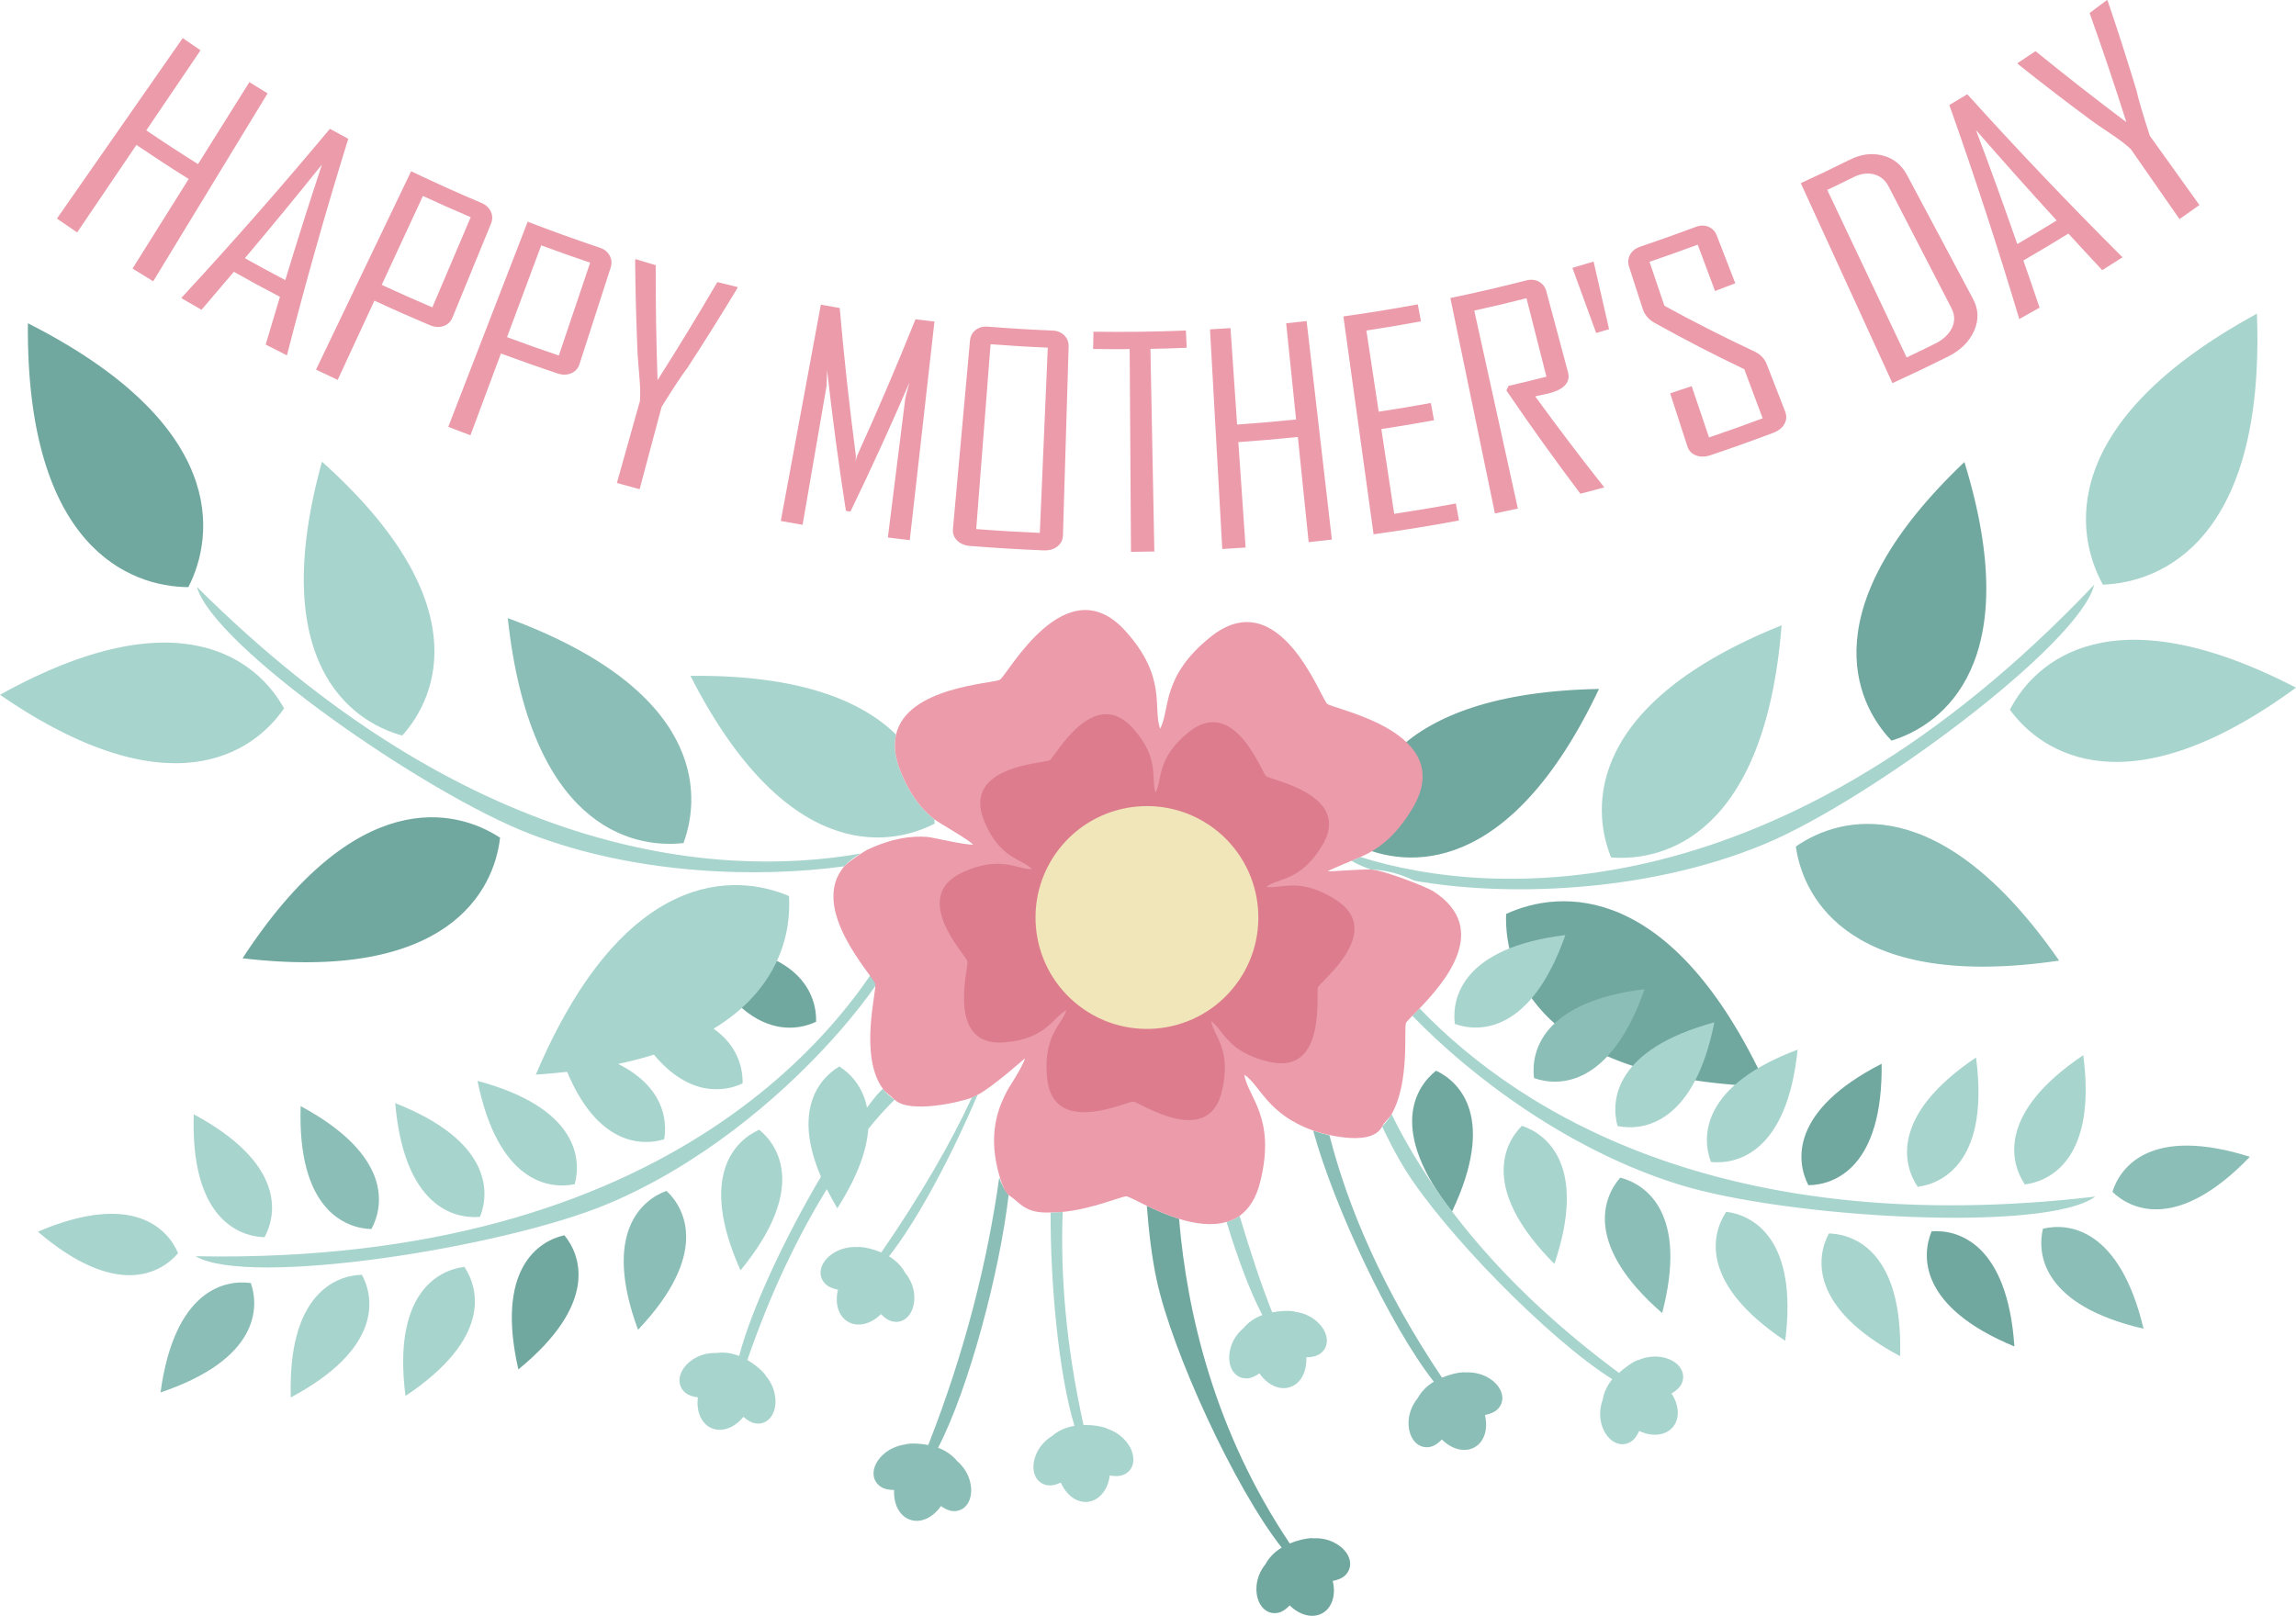 <?xml version="1.0" encoding="utf-8"?>
<!-- Generator: Adobe Illustrator 16.0.0, SVG Export Plug-In . SVG Version: 6.00 Build 0)  -->
<!DOCTYPE svg PUBLIC "-//W3C//DTD SVG 1.1//EN" "http://www.w3.org/Graphics/SVG/1.1/DTD/svg11.dtd">
<svg version="1.1" id="eqxiu.com" xmlns="http://www.w3.org/2000/svg" xmlns:xlink="http://www.w3.org/1999/xlink" x="0px" y="0px"
	 width="69.912px" height="49.212px" viewBox="0 0 69.912 49.212" enable-background="new 0 0 69.912 49.212" xml:space="preserve">
<path id="eqxiu.com_6_" fill="#70A8A0" d="M24.85,31.119c-0.735,0.347-2.288,0.479-3.615-2.364
	C24.37,28.83,24.872,30.305,24.85,31.119z M0.849,9.845c-0.06,6.832,3.115,8.028,4.887,8.037C6.543,16.304,6.942,12.935,0.849,9.845
	z M48.689,20.983c-6.369,0.118-7.403,3.107-7.367,4.76C42.813,26.455,45.962,26.74,48.689,20.983z M7.386,29.186
	c6.246,0.735,7.657-2.05,7.841-3.672C13.864,24.617,10.82,23.918,7.386,29.186z M15.784,41.708c2.429-1.987,1.919-3.459,1.401-4.086
	C16.391,37.799,15.085,38.649,15.784,41.708z M55.064,36.097c0.813-0.006,2.27-0.562,2.231-3.698
	C54.501,33.828,54.69,35.374,55.064,36.097z M43.729,32.61c-0.64,0.501-1.458,1.827,0.484,4.292
	C45.558,34.067,44.466,32.956,43.729,32.61z M58.817,37.501c-0.314,0.752-0.378,2.309,2.521,3.508
	C61.125,37.879,59.629,37.443,58.817,37.501z M59.815,14.072c-4.618,4.387-3.364,7.29-2.221,8.485
	C59.176,22.075,61.691,20.159,59.815,14.072z M45.86,27.837c-0.061,1.792,1.026,5.048,7.937,5.257
	C50.91,26.811,47.49,27.081,45.86,27.837z M40.706,47.027c-0.221-0.136-0.479-0.19-0.714-0.175c-0.021-0.002-0.034-0.006-0.06-0.006
	c-0.163,0.006-0.419,0.063-0.66,0.163c-2.282-3.402-3.128-6.999-3.37-9.887c-0.364-0.113-0.706-0.265-0.982-0.397
	c0.062,0.812,0.155,1.584,0.299,2.254c0.468,2.185,2.375,6.336,3.807,8.155c-0.248,0.148-0.41,0.347-0.493,0.506
	c-0.166,0.201-0.279,0.475-0.276,0.766c0.004,0.482,0.309,0.801,0.678,0.71c0.126-0.032,0.236-0.117,0.336-0.221
	c0.297,0.295,0.691,0.407,0.994,0.239c0.306-0.172,0.417-0.572,0.316-0.984c0.15-0.029,0.289-0.081,0.385-0.176
	C41.236,47.703,41.12,47.28,40.706,47.027z"/>
<path id="eqxiu.com_5_" fill="#8ABEB7" d="M20.811,25.677c-1.629,0.183-4.67-0.575-5.35-6.851
	C21.385,21.008,21.382,24.142,20.811,25.677z M19.428,40.502c2.155-2.28,1.46-3.674,0.867-4.232
	C19.53,36.549,18.343,37.559,19.428,40.502z M46.71,32.835c0.768,0.272,2.326,0.252,3.368-2.708
	C46.963,30.51,46.61,32.026,46.71,32.835z M9.155,33.689c-0.104,3.135,1.341,3.72,2.154,3.745
	C11.698,36.719,11.918,35.176,9.155,33.689z M54.682,25.784c0.233,1.63,1.739,4.397,8.018,3.473
	C59.081,24.044,56.031,24.839,54.682,25.784z M64.322,36.3c0.586,0.566,2.013,1.192,4.186-1.068
	C65.515,34.288,64.565,35.522,64.322,36.3z M62.206,37.423c-0.187,0.792,0.008,2.338,3.064,3.045
	C64.544,37.416,62.998,37.231,62.206,37.423z M4.888,42.409c2.973-1.002,3.015-2.56,2.751-3.331
	C6.833,38.965,5.311,39.299,4.888,42.409z M49.335,35.867c-0.535,0.611-1.09,2.066,1.277,4.125
	C51.406,36.957,50.125,36.068,49.335,35.867z M45.342,41.975c-0.222-0.136-0.48-0.189-0.717-0.175
	c-0.02-0.001-0.033-0.006-0.059-0.006c-0.163,0.006-0.417,0.063-0.658,0.164c-1.796-2.677-2.854-5.151-3.426-7.379
	c-0.179-0.044-0.347-0.091-0.496-0.145c0.615,2.268,2.342,5.957,3.674,7.648c-0.247,0.148-0.408,0.344-0.491,0.502
	c-0.167,0.2-0.281,0.475-0.28,0.768c0.006,0.484,0.308,0.802,0.678,0.71c0.126-0.031,0.237-0.116,0.337-0.22
	c0.297,0.296,0.691,0.408,0.995,0.238c0.307-0.17,0.418-0.571,0.316-0.983c0.149-0.03,0.289-0.081,0.386-0.177
	C45.87,42.653,45.753,42.23,45.342,41.975z M30.426,35.865c-0.352,2.517-1.029,5.264-2.161,8.146
	c-0.244-0.048-0.49-0.057-0.645-0.033c-0.026,0.004-0.039,0.011-0.059,0.017c-0.233,0.03-0.477,0.131-0.668,0.305
	c-0.358,0.326-0.395,0.763-0.079,0.978c0.113,0.076,0.259,0.1,0.411,0.102c-0.022,0.424,0.159,0.797,0.492,0.908
	c0.329,0.111,0.696-0.073,0.934-0.419c0.117,0.084,0.242,0.147,0.372,0.154c0.38,0.022,0.618-0.349,0.532-0.822
	c-0.051-0.286-0.212-0.533-0.409-0.699c-0.11-0.141-0.309-0.308-0.582-0.408c0.925-1.774,1.872-5.324,2.148-7.698
	C30.595,36.252,30.495,36.083,30.426,35.865z"/>
<path id="eqxiu.com_4_" fill="#A8D4CE" d="M43.067,26.822c-0.524-0.251-0.954-0.327-1.322-0.338
	c-0.239-0.086-0.447-0.176-0.596-0.27c0.088-0.033,0.181-0.071,0.275-0.113c4.009,1.266,12.838,1.737,22.344-8.292
	c-0.447,1.831-6.823,6.552-10.011,7.887C50.027,27.255,45.653,27.29,43.067,26.822z M8.055,37.682
	c0.388-0.715,0.608-2.257-2.155-3.744C5.797,37.074,7.241,37.658,8.055,37.682z M1.153,37.513c2.385,2.039,3.743,1.275,4.27,0.654
	C5.106,37.417,4.039,36.283,1.153,37.513z M27.653,27.658c-1.572,3.569-7.261,10.874-21.696,10.603
	c1.606,0.957,9.386-0.265,12.55-1.594C24.012,34.358,28.147,28.668,27.653,27.658z M8.649,21.574
	C7.861,20.144,5.497,18.105,0,21.161C5.18,24.727,7.728,22.922,8.649,21.574z M12.347,42.516c2.611-1.741,2.246-3.255,1.792-3.931
	C13.331,38.685,11.948,39.403,12.347,42.516z M8.854,42.562c2.768-1.477,2.552-3.02,2.167-3.737
	C10.207,38.847,8.76,39.427,8.854,42.562z M17.501,36.067c0.213-0.786,0.071-2.337-2.961-3.147
	C15.164,35.995,16.703,36.231,17.501,36.067z M54.249,19.045c-5.911,2.375-5.815,5.537-5.192,7.069
	C50.704,26.248,53.749,25.395,54.249,19.045z M12.034,33.598c0.27,3.126,1.773,3.535,2.583,3.463
	C14.918,36.304,14.954,34.746,12.034,33.598z M68.722,9.554c-6.054,3.297-5.555,6.683-4.691,8.252
	C65.819,17.744,68.984,16.443,68.722,9.554z M28.459,25.086c0-0.042-0.005-0.088-0.007-0.132c-0.364-0.288-0.739-0.717-1.047-1.501
	c-0.168-0.428-0.188-0.781-0.121-1.081c-1.032-1.012-2.909-1.824-6.261-1.788C23.892,26.208,27.003,25.835,28.459,25.086z
	 M22.549,38.69c1.991-2.425,1.2-3.768,0.569-4.282C22.375,34.739,21.261,35.828,22.549,38.69z M12.248,22.402
	c1.098-1.217,2.257-4.128-2.444-8.341C8.12,20.146,10.668,21.971,12.248,22.402z M16.142,25.398c3.26,1.254,6.974,1.342,9.566,0.987
	c0.122-0.141,0.292-0.27,0.496-0.388c-4.506,0.789-12.011,0.037-20.207-8.12C6.493,19.678,12.944,24.169,16.142,25.398z
	 M24.024,27.291c-1.635-0.701-5.032-0.869-7.708,5.438c0.335-0.02,0.646-0.052,0.953-0.085c0.922,2.21,2.253,2.27,2.955,2.055
	c0.104-0.6-0.032-1.608-1.401-2.296c0.392-0.082,0.751-0.177,1.088-0.282c1.067,1.277,2.128,1.145,2.7,0.876
	c0.013-0.467-0.15-1.152-0.882-1.666C23.727,30.12,24.096,28.411,24.024,27.291z M52.564,36.907
	c-0.455,0.675-0.816,2.189,1.795,3.929C54.754,37.724,53.372,37.006,52.564,36.907z M50.639,41.341
	c-0.254-0.054-0.517-0.018-0.734,0.076c-0.019,0.005-0.032,0.005-0.055,0.014c-0.151,0.06-0.36,0.209-0.553,0.383
	c-3.548-2.628-5.685-5.364-6.926-7.88c-0.08,0.139-0.174,0.265-0.286,0.372c0.207,0.441,0.431,0.875,0.688,1.291
	c1.174,1.902,4.361,5.176,6.32,6.409c-0.18,0.217-0.265,0.451-0.292,0.627c-0.094,0.247-0.111,0.549-0.009,0.828
	c0.166,0.454,0.559,0.652,0.878,0.442c0.107-0.071,0.183-0.188,0.242-0.32c0.378,0.179,0.788,0.152,1.017-0.109
	c0.231-0.264,0.201-0.678-0.031-1.032c0.131-0.078,0.244-0.173,0.304-0.295C51.366,41.802,51.115,41.442,50.639,41.341z
	 M55.689,37.567c-0.385,0.716-0.601,2.261,2.168,3.737C57.949,38.167,56.502,37.588,55.689,37.567z M46.342,34.288
	c-0.576,0.574-1.23,1.987,0.989,4.206C48.332,35.521,47.116,34.545,46.342,34.288z M23.284,41.847
	c-0.102-0.126-0.302-0.295-0.527-0.426c0.7-2.033,1.525-3.748,2.42-5.204c0.094,0.187,0.197,0.379,0.319,0.583
	c0.634-0.992,0.897-1.786,0.943-2.414c0.23-0.296,0.506-0.599,0.803-0.896c-0.144-0.088-0.261-0.201-0.357-0.33
	c-0.063,0.061-0.129,0.124-0.176,0.178c-0.098,0.114-0.206,0.262-0.309,0.395c-0.127-0.646-0.513-1.043-0.842-1.252
	c-0.612,0.363-1.43,1.333-0.561,3.356c-1.079,1.827-2.113,4.014-2.49,5.461c-0.265-0.107-0.518-0.117-0.694-0.088
	c-0.262-0.013-0.551,0.062-0.783,0.241c-0.383,0.296-0.453,0.73-0.157,0.971c0.101,0.082,0.235,0.118,0.378,0.135
	c-0.057,0.415,0.094,0.797,0.411,0.938c0.321,0.141,0.707-0.013,0.975-0.343c0.114,0.102,0.238,0.181,0.373,0.2
	c0.378,0.053,0.645-0.295,0.598-0.777c-0.025-0.257-0.137-0.496-0.291-0.675C23.305,41.881,23.3,41.868,23.284,41.847z
	 M43.224,30.71c-0.082,0.085-0.156,0.161-0.22,0.225c1.821,1.885,4.803,4.119,8.149,5.151c3.28,1.011,11.142,1.468,12.646,0.358
	C52.721,37.744,46.41,34.033,43.224,30.71z M63.434,32.138c-2.604,1.75-2.234,3.262-1.778,3.937
	C62.464,35.971,63.843,35.249,63.434,32.138z M61.2,21.615c0.97,1.333,3.593,3.078,8.712-0.671
	C64.277,18.023,61.954,20.15,61.2,21.615z M33.718,43.516c-0.018-0.01-0.028-0.019-0.054-0.028
	c-0.153-0.053-0.411-0.093-0.672-0.088c-0.536-2.428-0.708-4.582-0.633-6.49c-0.123,0.012-0.247,0.018-0.369,0.017
	c-0.007,2.241,0.255,4.943,0.726,6.499c-0.298,0.049-0.542,0.185-0.675,0.307c-0.215,0.129-0.407,0.336-0.506,0.596
	c-0.172,0.452-0.006,0.858,0.372,0.908c0.129,0.017,0.263-0.022,0.394-0.082c0.167,0.383,0.495,0.632,0.839,0.584
	c0.348-0.048,0.597-0.38,0.653-0.801c0.149,0.027,0.297,0.03,0.422-0.023c0.35-0.151,0.396-0.587,0.104-0.975
	C34.164,43.733,33.944,43.588,33.718,43.516z M29.595,33.425c-0.65,1.396-1.548,2.959-2.76,4.72
	c-0.245-0.104-0.505-0.163-0.67-0.169c-0.025,0-0.039,0.004-0.059,0.006c-0.236-0.015-0.495,0.039-0.717,0.175
	c-0.412,0.254-0.527,0.678-0.259,0.945c0.097,0.096,0.236,0.147,0.386,0.177c-0.102,0.412,0.009,0.812,0.315,0.983
	c0.303,0.169,0.698,0.058,0.995-0.238c0.101,0.104,0.211,0.189,0.338,0.22c0.369,0.092,0.673-0.227,0.677-0.71
	c0.002-0.294-0.113-0.57-0.281-0.771c-0.084-0.158-0.244-0.353-0.49-0.5c0.87-1.104,1.907-3.062,2.697-4.921
	C29.71,33.371,29.657,33.399,29.595,33.425z M39.439,39.954c-0.02-0.006-0.031-0.013-0.057-0.017
	c-0.154-0.024-0.4-0.015-0.645,0.033c-0.34-0.857-0.672-1.873-0.993-2.941c-0.122,0.087-0.256,0.145-0.396,0.186
	c0.336,1.105,0.713,2.117,1.089,2.837c-0.271,0.099-0.464,0.262-0.576,0.402c-0.201,0.166-0.364,0.415-0.415,0.703
	c-0.086,0.476,0.152,0.844,0.532,0.824c0.13-0.007,0.255-0.07,0.372-0.154c0.237,0.346,0.605,0.529,0.934,0.419
	c0.332-0.111,0.515-0.484,0.492-0.908c0.152-0.001,0.299-0.025,0.412-0.102c0.315-0.214,0.279-0.651-0.079-0.979
	C39.918,40.083,39.673,39.982,39.439,39.954z M54.736,31.969c-2.938,1.102-2.927,2.66-2.639,3.42
	C52.907,35.474,54.417,35.09,54.736,31.969z M58.393,36.146c0.807-0.104,2.187-0.827,1.776-3.938
	C57.566,33.958,57.937,35.471,58.393,36.146z M49.253,34.295c0.797,0.162,2.336-0.08,2.948-3.157
	C49.173,31.958,49.037,33.51,49.253,34.295z M44.299,31.186c0.768,0.273,2.325,0.252,3.366-2.707
	C44.553,28.86,44.198,30.377,44.299,31.186z"/>
<path id="eqxiu.com_3_" fill="#EB9BAA" d="M8.148,2.844C6.987,4.752,5.826,6.66,4.665,8.567C4.455,8.44,4.246,8.31,4.036,8.179
	c0.57-0.91,1.14-1.819,1.709-2.728C5.21,5.116,4.68,4.77,4.154,4.414C3.553,5.302,2.951,6.191,2.349,7.079
	C2.144,6.94,1.938,6.799,1.734,6.657C3.011,4.824,4.288,2.992,5.564,1.16c0.18,0.125,0.361,0.249,0.542,0.372
	c-0.55,0.812-1.101,1.625-1.652,2.438C4.975,4.324,5.5,4.666,6.03,4.998c0.521-0.832,1.042-1.664,1.563-2.496
	C7.777,2.617,7.963,2.731,8.148,2.844z M10.604,4.227c-0.675,2.177-1.298,4.377-1.867,6.596c-0.216-0.108-0.432-0.218-0.647-0.329
	c0.142-0.485,0.287-0.97,0.434-1.454C8.053,8.794,7.585,8.54,7.12,8.278C6.794,8.665,6.467,9.05,6.137,9.435
	C5.932,9.317,5.727,9.199,5.522,9.08C5.525,9.075,5.528,9.07,5.531,9.064c1.553-1.679,3.057-3.393,4.514-5.141
	C10.23,4.026,10.417,4.127,10.604,4.227z M9.803,5.011c-0.769,0.96-1.551,1.91-2.346,2.853c0.409,0.228,0.819,0.451,1.23,0.667
	C9.045,7.352,9.417,6.179,9.803,5.011z M29.144,16.462c-0.099-0.098-0.141-0.216-0.127-0.355c0.173-1.909,0.345-3.818,0.518-5.726
	c0.013-0.14,0.068-0.249,0.171-0.329c0.101-0.08,0.226-0.114,0.371-0.103c0.657,0.052,1.314,0.092,1.973,0.119
	c0.147,0.006,0.267,0.055,0.358,0.146c0.091,0.092,0.136,0.208,0.131,0.348c-0.058,1.915-0.115,3.831-0.173,5.746
	c-0.004,0.14-0.062,0.252-0.171,0.337c-0.111,0.085-0.249,0.124-0.416,0.118c-0.747-0.031-1.492-0.075-2.237-0.135
	C29.375,16.615,29.242,16.559,29.144,16.462z M29.725,16.114c0.646,0.05,1.291,0.088,1.937,0.116
	c0.081-1.881,0.162-3.761,0.242-5.642c-0.581-0.024-1.162-0.06-1.742-0.104C30.017,12.361,29.871,14.238,29.725,16.114z
	 M13.502,9.932c-0.131,0.042-0.271,0.033-0.421-0.031c-0.562-0.238-1.123-0.486-1.68-0.745c-0.373,0.804-0.746,1.608-1.118,2.413
	c-0.221-0.103-0.44-0.206-0.66-0.311c0.966-2.015,1.931-4.028,2.896-6.042c0.706,0.338,1.417,0.659,2.136,0.963
	c0.139,0.058,0.234,0.146,0.291,0.265C15,6.563,15.002,6.688,14.949,6.817c-0.391,0.952-0.781,1.903-1.172,2.855
	C13.724,9.802,13.632,9.888,13.502,9.932z M14.333,6.615c-0.487-0.207-0.973-0.423-1.455-0.647
	c-0.419,0.903-0.837,1.805-1.255,2.708c0.512,0.237,1.025,0.465,1.542,0.686C13.555,8.445,13.944,7.53,14.333,6.615z M37.928,16.676
	c-0.074-1.071-0.147-2.141-0.221-3.211c0.605-0.042,1.21-0.093,1.812-0.155c0.11,1.067,0.22,2.134,0.329,3.202
	c0.236-0.024,0.473-0.049,0.707-0.077c-0.257-2.218-0.513-4.437-0.769-6.656c-0.208,0.024-0.416,0.047-0.623,0.068
	c0.1,0.977,0.2,1.954,0.302,2.93c-0.597,0.062-1.196,0.113-1.796,0.154c-0.065-0.979-0.133-1.959-0.201-2.938
	c-0.208,0.014-0.415,0.027-0.624,0.039c0.125,2.229,0.249,4.459,0.373,6.689C37.456,16.707,37.692,16.692,37.928,16.676z
	 M44.426,15.852c-0.031-0.173-0.063-0.345-0.096-0.518c-0.625,0.117-1.251,0.222-1.877,0.316c-0.131-0.861-0.261-1.721-0.392-2.582
	c0.535-0.081,1.071-0.17,1.604-0.268c-0.032-0.176-0.063-0.35-0.096-0.526c-0.529,0.097-1.058,0.185-1.588,0.265
	c-0.124-0.824-0.249-1.648-0.375-2.472c0.556-0.084,1.108-0.177,1.661-0.279c-0.032-0.173-0.063-0.346-0.096-0.518
	c-0.752,0.14-1.508,0.262-2.265,0.367c0.306,2.212,0.611,4.425,0.919,6.636C42.696,16.153,43.563,16.013,44.426,15.852z
	 M34.438,16.807c0.237-0.001,0.474-0.004,0.711-0.01c-0.039-2.057-0.079-4.114-0.119-6.171c0.367-0.007,0.734-0.018,1.103-0.034
	c-0.009-0.175-0.016-0.35-0.023-0.525c-0.938,0.038-1.877,0.05-2.815,0.036c-0.003,0.175-0.007,0.351-0.009,0.526
	c0.37,0.005,0.742,0.007,1.112,0.004C34.411,12.692,34.425,14.749,34.438,16.807z M60.078,9.104
	c0.166,0.312,0.181,0.634,0.035,0.967s-0.413,0.598-0.801,0.792c-0.559,0.279-1.121,0.547-1.688,0.807
	c-0.93-2.03-1.859-4.061-2.791-6.091c0.499-0.229,0.994-0.466,1.487-0.712c0.344-0.172,0.677-0.216,1.004-0.131
	c0.328,0.084,0.576,0.281,0.743,0.593C58.738,6.587,59.408,7.846,60.078,9.104z M59.419,9.381c-0.637-1.233-1.274-2.468-1.911-3.701
	c-0.101-0.195-0.25-0.318-0.446-0.37c-0.197-0.051-0.4-0.024-0.614,0.082c-0.27,0.133-0.538,0.264-0.809,0.392
	c0.807,1.701,1.612,3.402,2.418,5.103c0.289-0.137,0.576-0.276,0.862-0.418c0.25-0.124,0.424-0.286,0.518-0.483
	C59.532,9.789,59.525,9.587,59.419,9.381z M53.795,11.091c-0.067-0.172-0.194-0.302-0.381-0.39
	c-0.936-0.439-1.847-0.902-2.734-1.389c-0.151-0.446-0.302-0.892-0.453-1.338c0.492-0.167,0.98-0.341,1.468-0.522
	c0.177,0.471,0.352,0.941,0.527,1.411c0.207-0.077,0.413-0.155,0.617-0.235c-0.188-0.484-0.375-0.968-0.563-1.452
	c-0.05-0.131-0.136-0.22-0.254-0.27c-0.119-0.049-0.247-0.047-0.387,0.005c-0.562,0.211-1.127,0.412-1.693,0.603
	c-0.14,0.048-0.242,0.128-0.307,0.241c-0.062,0.115-0.073,0.238-0.03,0.372c0.139,0.43,0.279,0.86,0.418,1.29
	c0.059,0.177,0.179,0.316,0.362,0.418c0.885,0.493,1.794,0.964,2.728,1.41c0.187,0.499,0.372,0.998,0.559,1.496
	c-0.542,0.203-1.086,0.396-1.633,0.582c-0.176-0.521-0.353-1.041-0.528-1.561c-0.219,0.074-0.436,0.146-0.655,0.217
	c0.175,0.539,0.35,1.077,0.524,1.616c0.043,0.133,0.131,0.225,0.262,0.275c0.13,0.051,0.276,0.049,0.436-0.004
	c0.643-0.216,1.283-0.444,1.919-0.684c0.159-0.06,0.272-0.15,0.339-0.271c0.065-0.12,0.072-0.246,0.022-0.376
	C54.169,12.055,53.983,11.574,53.795,11.091z M59.903,2.871c1.527,1.691,3.104,3.347,4.727,4.966
	c-0.206,0.132-0.412,0.262-0.618,0.391c-0.346-0.37-0.688-0.741-1.03-1.114c-0.453,0.28-0.911,0.554-1.371,0.82
	c0.167,0.477,0.331,0.956,0.493,1.436c-0.204,0.117-0.409,0.231-0.615,0.346c-0.002-0.005-0.006-0.009-0.008-0.015
	c-0.655-2.19-1.364-4.359-2.125-6.503C59.539,3.091,59.72,2.981,59.903,2.871z M60.167,3.96c0.434,1.151,0.853,2.309,1.258,3.473
	c0.402-0.234,0.803-0.473,1.2-0.718C61.793,5.806,60.975,4.888,60.167,3.96z M65.462,4.137c-0.206-0.632-0.344-1.092-0.407-1.381
	c-0.277-0.916-0.568-1.825-0.875-2.726C64.176,0.026,64.169,0.016,64.158,0c-0.178,0.133-0.354,0.266-0.531,0.396
	c0.393,1.099,0.766,2.208,1.12,3.325c-0.939-0.705-1.861-1.426-2.766-2.163c-0.183,0.124-0.366,0.246-0.551,0.367
	c0.013,0.019,0.021,0.03,0.022,0.032c0.743,0.592,1.499,1.173,2.269,1.741c0.032,0.023,0.229,0.161,0.594,0.407
	c0.216,0.142,0.406,0.288,0.569,0.439c0.493,0.71,0.987,1.419,1.481,2.129c0.202-0.141,0.405-0.283,0.606-0.428
	C66.469,5.543,65.965,4.84,65.462,4.137z M47.879,8.159c0.239,0.662,0.48,1.322,0.724,1.983c0.132-0.038,0.262-0.076,0.392-0.116
	c-0.155-0.687-0.312-1.373-0.471-2.059C48.311,8.033,48.096,8.097,47.879,8.159z M18.562,7.781c0.064,0.113,0.075,0.237,0.032,0.371
	c-0.316,0.979-0.633,1.958-0.949,2.937c-0.043,0.134-0.127,0.227-0.253,0.28c-0.126,0.053-0.266,0.055-0.419,0.004
	c-0.576-0.192-1.149-0.395-1.72-0.607c-0.31,0.831-0.618,1.661-0.928,2.491C14.1,13.172,13.874,13.087,13.65,13
	c0.806-2.083,1.612-4.165,2.418-6.248c0.724,0.28,1.453,0.543,2.187,0.789C18.397,7.587,18.499,7.667,18.562,7.781z M17.97,8
	c-0.499-0.168-0.996-0.345-1.49-0.528c-0.347,0.932-0.694,1.864-1.041,2.796c0.523,0.195,1.049,0.382,1.577,0.56
	C17.334,9.885,17.652,8.942,17.97,8z M20.022,11.578c-0.041-1.169-0.059-2.337-0.056-3.501c-0.206-0.061-0.411-0.122-0.616-0.186
	c-0.007,0.022-0.011,0.035-0.011,0.037c0.009,0.949,0.035,1.899,0.075,2.852c0.001,0.039,0.019,0.277,0.056,0.715
	c0.025,0.256,0.03,0.495,0.016,0.717c-0.234,0.833-0.467,1.665-0.702,2.498c0.231,0.065,0.462,0.127,0.692,0.189
	c0.223-0.835,0.446-1.67,0.669-2.506c0.35-0.563,0.612-0.963,0.791-1.196c0.52-0.8,1.024-1.605,1.515-2.417
	c0.001-0.005,0.004-0.018,0.009-0.037c-0.206-0.049-0.412-0.1-0.617-0.152C21.256,9.595,20.649,10.591,20.022,11.578z
	 M25.896,15.581c0.63-1.302,1.229-2.613,1.797-3.934c-0.079,0.283-0.124,0.455-0.131,0.515c-0.175,1.403-0.353,2.807-0.527,4.209
	c0.222,0.027,0.444,0.055,0.667,0.08c0.251-2.219,0.502-4.438,0.752-6.658c-0.191-0.021-0.385-0.044-0.578-0.069
	c-0.56,1.395-1.152,2.78-1.777,4.156c-0.026,0.083-0.042,0.146-0.048,0.188c0.009-0.105,0.013-0.169,0.009-0.194
	c-0.197-1.498-0.361-2.996-0.491-4.493c-0.192-0.032-0.383-0.067-0.575-0.102c-0.407,2.196-0.812,4.392-1.219,6.588
	c0.221,0.041,0.442,0.08,0.663,0.118c0.24-1.394,0.481-2.787,0.722-4.181c0.01-0.057,0.018-0.233,0.025-0.531
	c0.159,1.429,0.35,2.858,0.573,4.286C25.802,15.568,25.849,15.575,25.896,15.581z M46.945,12.028
	c0.093-0.019,0.163-0.034,0.208-0.045c0.479-0.121,0.674-0.342,0.59-0.654c-0.221-0.818-0.439-1.637-0.658-2.456
	c-0.037-0.135-0.112-0.233-0.225-0.295c-0.112-0.061-0.242-0.074-0.385-0.037c-0.768,0.197-1.539,0.375-2.312,0.536
	c0.452,2.187,0.904,4.374,1.357,6.561c0.232-0.048,0.466-0.098,0.698-0.149c-0.442-2.01-0.885-4.02-1.327-6.029
	c0.531-0.117,1.062-0.242,1.59-0.377c0.203,0.797,0.406,1.594,0.607,2.39c-0.384,0.098-0.77,0.191-1.156,0.281
	c-0.021,0.045-0.043,0.091-0.063,0.138c0.722,1.062,1.473,2.11,2.253,3.145c0.243-0.062,0.486-0.126,0.728-0.192
	c-0.726-0.916-1.425-1.841-2.104-2.773C46.788,12.06,46.853,12.046,46.945,12.028z M43.644,27.145
	c-0.204-0.132-1.531-0.65-1.899-0.662c-0.346-0.011-1.257,0.065-1.315,0.056c-0.001,0-0.003,0-0.005,0
	c0.002-0.001,0.005-0.002,0.007-0.004c0.06-0.046,0.898-0.393,0.993-0.434c0.485-0.21,1.044-0.57,1.592-1.494
	c1.374-2.321-2.391-2.992-2.603-3.17c-0.209-0.179-1.459-3.726-3.559-2.034c-1.505,1.211-1.217,2.198-1.529,2.794
	c-0.233-0.634,0.223-1.564-1.059-2.981c-1.808-2.001-3.585,1.34-3.82,1.485c-0.196,0.121-2.83,0.211-3.162,1.671
	c-0.067,0.3-0.047,0.653,0.121,1.081c0.308,0.784,0.683,1.214,1.047,1.501c0.148,0.117,1.004,0.591,1.179,0.771
	c-0.287,0.009-1.245-0.224-1.393-0.235c-0.468-0.035-1.044,0.027-1.82,0.385c-0.082,0.038-0.589,0.37-0.711,0.511
	c-1.099,1.279,0.888,3.349,0.944,3.583c0.049,0.196-0.504,2.199,0.233,3.193c0.096,0.129,0.237,0.21,0.357,0.33
	c0.441,0.44,2.026,0.072,2.354-0.065c0.062-0.026,0.115-0.055,0.172-0.083c0.432-0.215,1.445-1.115,1.445-1.115
	c-0.077,0.269-0.507,0.92-0.526,0.956c-0.255,0.471-0.55,1.169-0.356,2.211c0.032,0.173,0.185,0.863,0.384,1
	c0.379,0.258,0.499,0.567,1.277,0.531c0.122-0.006,0.246-0.005,0.369-0.017c0.907-0.086,1.802-0.483,1.938-0.473
	c0.066,0.005,0.3,0.133,0.622,0.288c0.276,0.133,0.618,0.284,0.982,0.397c0.484,0.151,1.002,0.224,1.447,0.093
	c0.14-0.041,0.273-0.099,0.396-0.186c0.277-0.199,0.502-0.524,0.628-1.036c0.489-1.972-0.387-2.585-0.485-3.262
	c0.501,0.338,0.69,1.201,2.1,1.703c0.149,0.053,1.758,0.559,2.099-0.129c0.068-0.139,0.206-0.233,0.286-0.372
	c0.559-0.98,0.368-2.608,0.437-2.773c0.015-0.036,0.09-0.116,0.196-0.225c0.063-0.064,0.138-0.14,0.22-0.225
	C43.993,29.915,45.404,28.281,43.644,27.145z"/>
<path id="eqxiu.com_2_" fill-rule="evenodd" clip-rule="evenodd" fill="#DC7C8D" d="M40.132,30.065
	c-0.07,0.169,0.276,2.669-1.462,2.28c-1.31-0.292-1.415-0.989-1.79-1.242c0.065,0.446,0.645,0.851,0.32,2.155
	c-0.427,1.729-2.509,0.307-2.693,0.292c-0.18-0.014-2.425,1.085-2.619-0.687c-0.146-1.323,0.457-1.66,0.581-2.093
	c-0.403,0.201-0.6,0.881-1.902,0.978c-1.777,0.133-1.065-2.293-1.108-2.47c-0.044-0.179-1.774-1.958-0.155-2.706
	c1.165-0.538,1.671-0.084,2.124-0.1c-0.315-0.322-1.01-0.322-1.473-1.5c-0.65-1.66,1.854-1.722,2.011-1.818
	c0.155-0.096,1.328-2.304,2.524-0.981c0.846,0.936,0.544,1.55,0.697,1.97c0.209-0.395,0.018-1.047,1.011-1.847
	c1.389-1.117,2.214,1.227,2.354,1.344c0.14,0.118,2.626,0.561,1.718,2.094c-0.663,1.119-1.356,0.999-1.712,1.277
	c0.444,0.075,1.014-0.317,2.127,0.401C42.182,28.378,40.202,29.896,40.132,30.065z"/>
<path id="eqxiu.com_1_" fill-rule="evenodd" clip-rule="evenodd" fill="#F1E5BA" d="M37.515,30.134
	c-1.209,1.432-3.35,1.611-4.781,0.402c-1.431-1.209-1.612-3.35-0.402-4.782c1.209-1.431,3.35-1.611,4.782-0.403
	C38.544,26.562,38.725,28.702,37.515,30.134z"/>
</svg>
